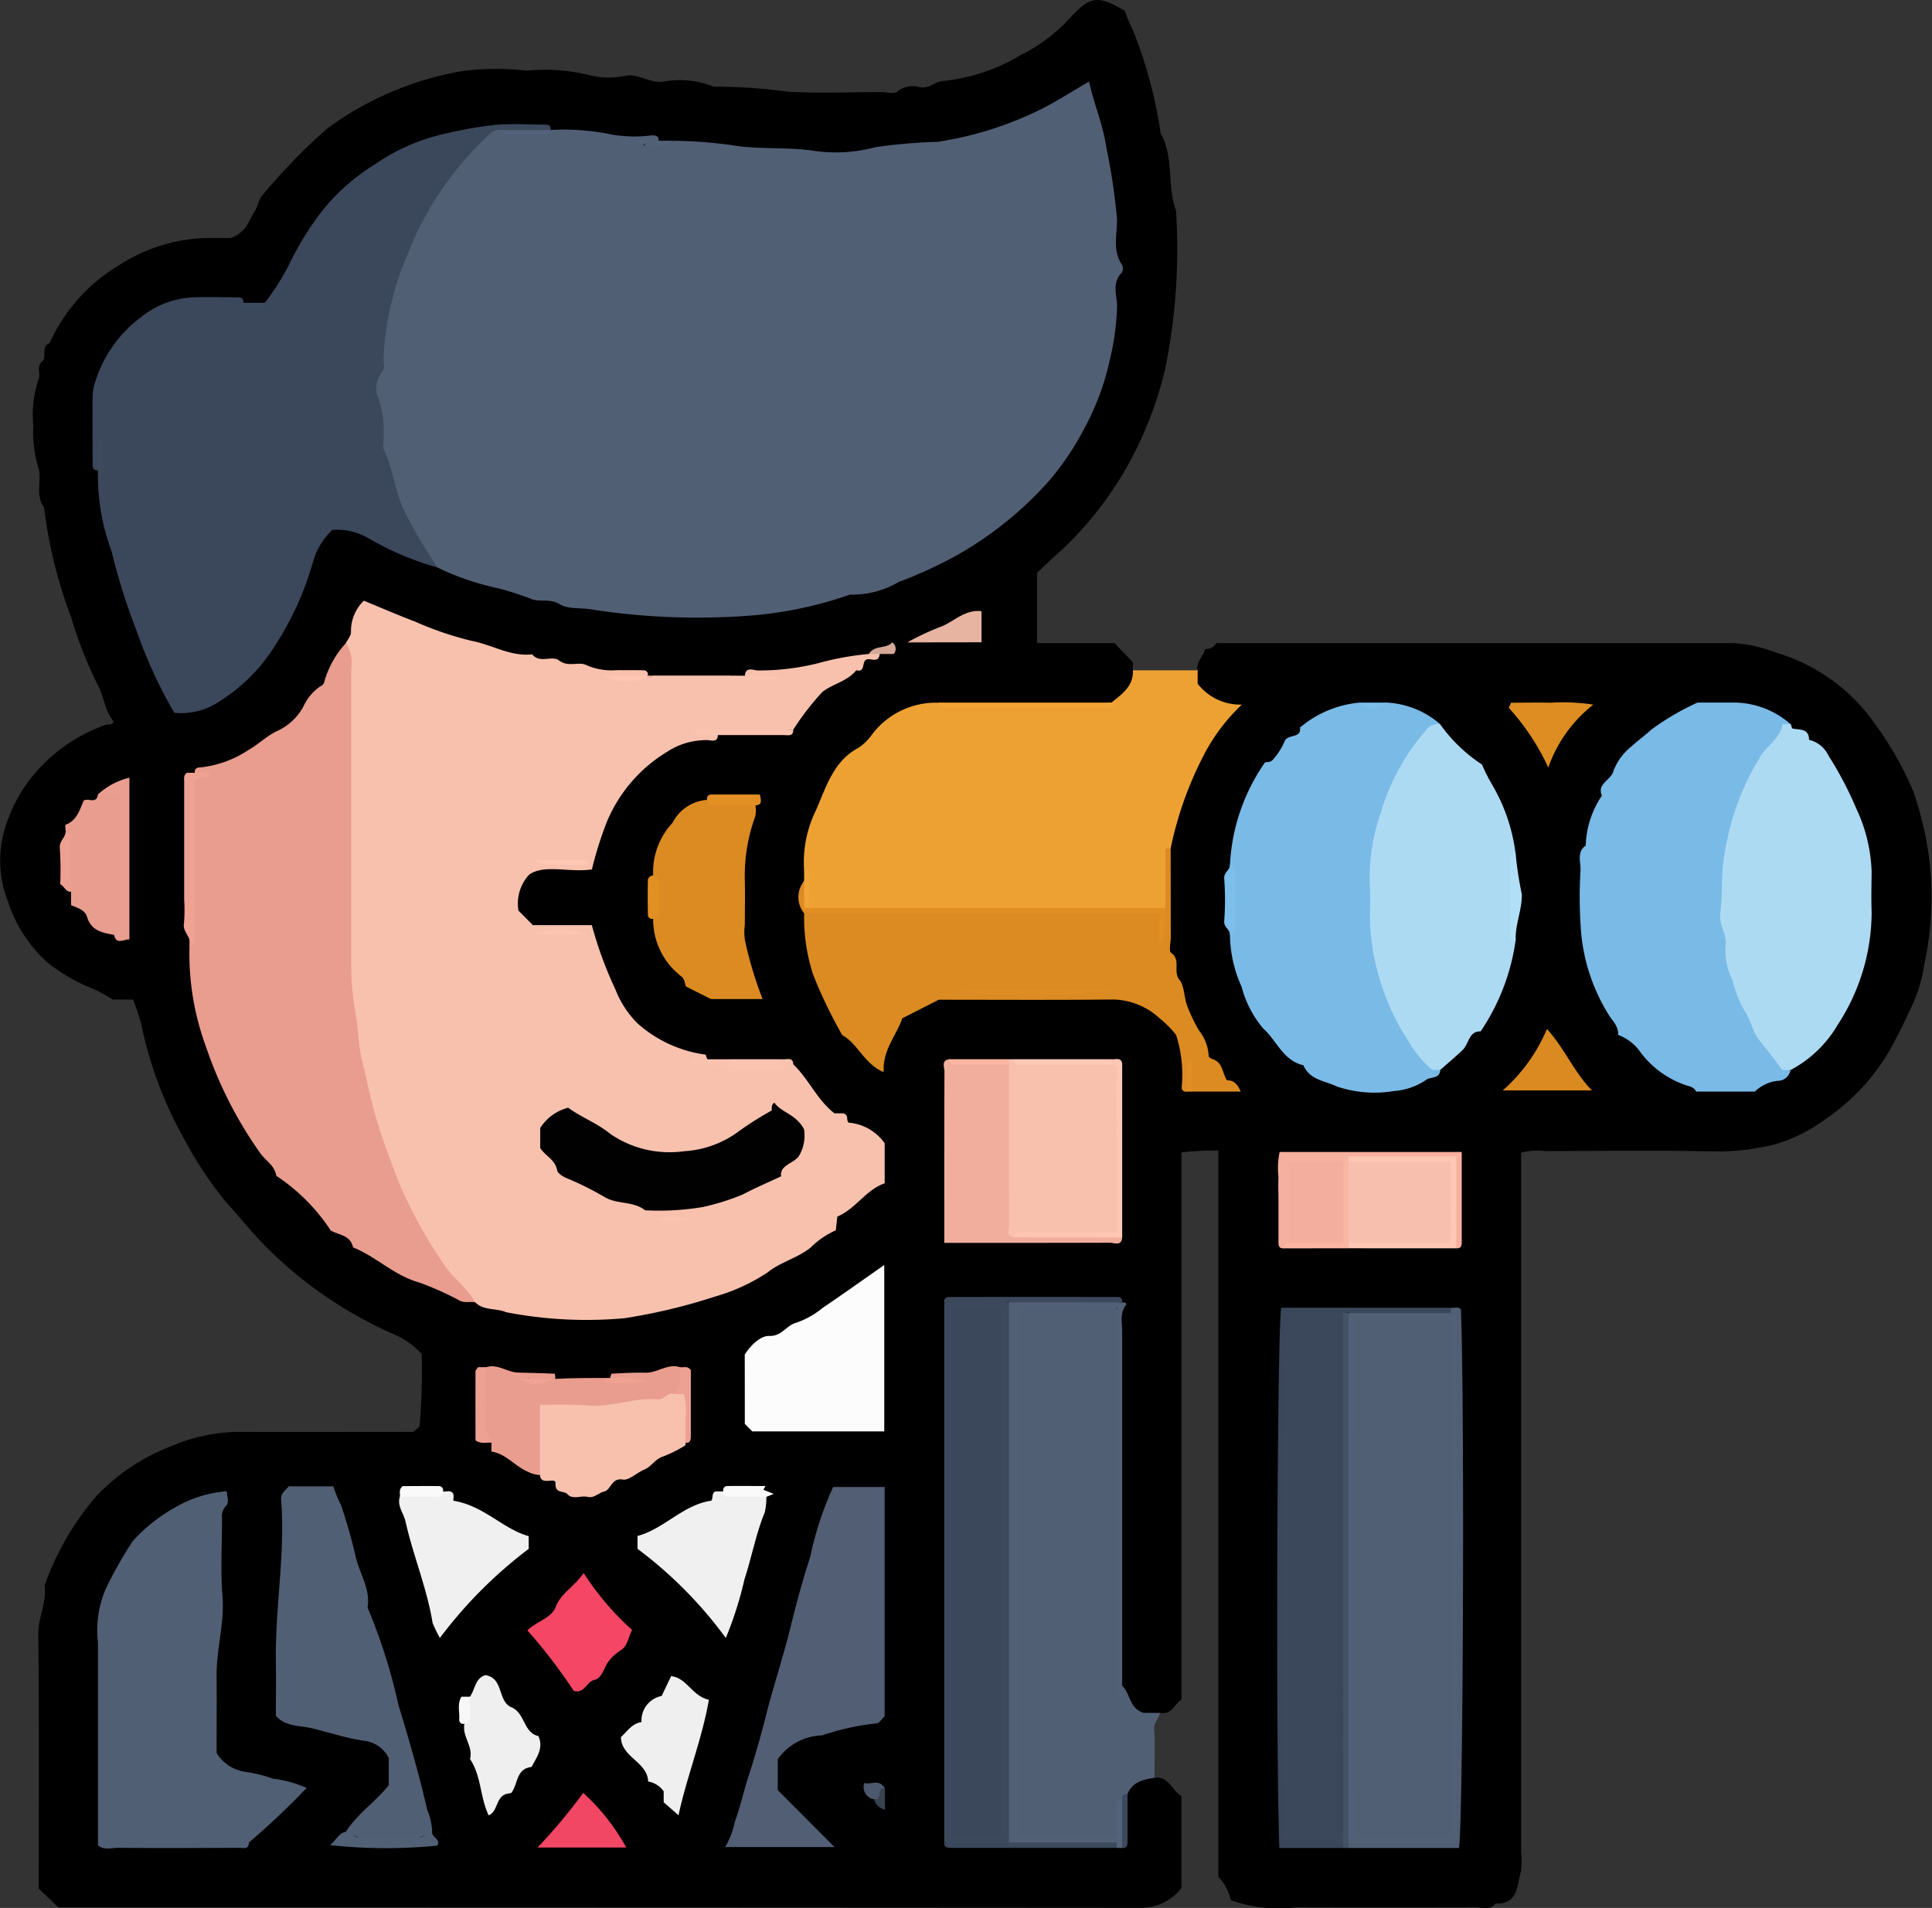 <svg xmlns="http://www.w3.org/2000/svg" xmlns:xlink="http://www.w3.org/1999/xlink" width="86.995" height="85.915" viewBox="0 0 86.995 85.915">
  <rect x="0" y="0" width="86.995" height="85.915" fill="#333333" stroke="none"/>
  <defs>
    <clipPath id="clip-path">
      <rect id="Rectángulo_37385" data-name="Rectángulo 37385" width="86.995" height="85.914" fill="none"/>
    </clipPath>
  </defs>
  <g id="Grupo_754526" data-name="Grupo 754526" transform="translate(0 0)">
    <g id="Grupo_754525" data-name="Grupo 754525" transform="translate(0 0)" clip-path="url(#clip-path)">
      <path id="Trazado_245636" data-name="Trazado 245636" d="M51.014,30.18c-.035-.15.065-.313-.085-.454-.261-.251-.507-.52-.743-.766H46.7V25.792c.264-.246.637-.613,1.032-.956a15.893,15.893,0,0,0,3.781-5.362,17.083,17.083,0,0,0,.959-2.886,27.1,27.1,0,0,0,.482-7.1c-.416-1.122-.078-2.4-.692-3.481a20.23,20.23,0,0,0-1.229-4.594,9.028,9.028,0,0,1-.389-.926C49.47-.2,49.116-.2,48.231.755a7.7,7.7,0,0,1-2.318,1.752,8.452,8.452,0,0,1-3.4,1.137c-.409.007-.673.384-1.117.278a1.11,1.11,0,0,0-1,.206c-.15.118-.471.02-.713.02-1.415,0-2.835.062-4.245-.02a23.486,23.486,0,0,0-3.3-.223,4.058,4.058,0,0,0-2.326-.218c-.579.037-1.029-.346-1.6-.283a3.719,3.719,0,0,1-1.683-.02,8.352,8.352,0,0,0-2.826-.2,11.7,11.7,0,0,0-2.9.02,14.327,14.327,0,0,0-6.09,2.6A26.952,26.952,0,0,0,11.844,8.76c-.2.2-.238.55-.4.8-.249.387-.341.9-1.062,1.159-.065,0-.386,0-.7,0a7.578,7.578,0,0,0-4.25,1.18,7.85,7.85,0,0,0-3.2,3.553c-.414.156-.1.615-.339.828-.266.238-.052.55-.155.79A5,5,0,0,0,1.5,19.16a5.409,5.409,0,0,0,.213,1.855c.2.57-.156,1.265.271,1.834a21.064,21.064,0,0,0,1.225,4.965A18.937,18.937,0,0,0,4.4,30.845c.291.52.308,1.172.723,1.651-.076.168-.261.111-.4.156A7.4,7.4,0,0,0,1.68,34.7,6.843,6.843,0,0,0,.3,37.056a5.036,5.036,0,0,0,.055,3.535,6.377,6.377,0,0,0,1.714,2.693,7.948,7.948,0,0,0,2.153,1.255,7.807,7.807,0,0,1,.86.471h.908a10.026,10.026,0,0,1,.357,1.051,17.992,17.992,0,0,0,1.964,5.262,16.5,16.5,0,0,0,1.922,2.87c.474.514.918,1.072,1.4,1.593a18.743,18.743,0,0,0,6.108,4.3,3.553,3.553,0,0,1,1.244.883,28.226,28.226,0,0,1-.09,3.215c-.017.1-.161.175-.281.294-2.632,0-5.3.01-7.96,0a7.829,7.829,0,0,0-2.9.627,9.2,9.2,0,0,0-3.423,2.271,12.687,12.687,0,0,0-2.323,4.017c.106.758-.294,1.436-.286,2.2.043,3.811.02,7.621.02,11.452l.886.846q24.263,0,48.608.017a2.338,2.338,0,0,0,1.96-.88V80.875c-.419-.223-.55-.9-1.21-.823-.737-.329-1.107.11-1.422.675-.281.662.148,1.45-.371,2.07a1.424,1.424,0,0,1-.366.07c-1.44.025-2.875,0-4.313.007-.86-.19-1.854.456-2.6-.429-.125-4.906-.043-9.808-.043-14.709,0-2.875-.121-5.751.086-8.617a.709.709,0,0,1,.7-.369c1.992-.015,3.985-.025,5.979,0a.6.6,0,0,1,.51.259c.11,4.684.008,9.362.047,14.041a20.593,20.593,0,0,0,.063,2.66c.55,1.558.82,1.749,1.973,1.418.514.108.653-.384.968-.6V51.895a11.286,11.286,0,0,1,1.663-.078v32.7a2.146,2.146,0,0,1,.559,1.046,6.361,6.361,0,0,0,2.893.329q4.068.01,8.132,0c.3,0,.648.138.894-.176,1.021.042.961-.808,1.144-1.428a3.2,3.2,0,0,0,.012-.848V51.91a2.669,2.669,0,0,1,1.061-.075c2.589-.007,5.179-.04,7.766.017a11.105,11.105,0,0,0,2.56-.308,7.225,7.225,0,0,0,2.213-1.077,9.568,9.568,0,0,0,3.337-3.816c.279-.53.535-1.074.778-1.623A6.8,6.8,0,0,0,86.65,43.4a14.268,14.268,0,0,0,.269-4.268,15.258,15.258,0,0,0-.751-3.455,14.708,14.708,0,0,0-1.659-2.961,8.329,8.329,0,0,0-4.554-3.335,6.455,6.455,0,0,0-1.89-.421q-11.644,0-23.291,0a.538.538,0,0,1-.512.263c-.055.339-.427.562-.336.954-.19,1.084.135,1.443,1.506,1.551A8.8,8.8,0,0,0,54.075,33.6a14.3,14.3,0,0,0-1.052,2.314,15.367,15.367,0,0,0-.609,2.344c-.176,3.056-.048,6.052,1.53,8.812.318.555.72,1.061.993,1.648-.326.2-.648.081-.963.073a.686.686,0,0,1-.308-.136,1.781,1.781,0,0,1-.168-.826,3.381,3.381,0,0,0-3.319-3.107q-3.639-.1-7.279,0a3.164,3.164,0,0,0-3,1.909,1.16,1.16,0,0,1-.6.74,8.282,8.282,0,0,1-2.851-6.1,2.43,2.43,0,0,1-.04-1.584,2.851,2.851,0,0,0,.091-.539,8.428,8.428,0,0,1,3.486-6.389,3.769,3.769,0,0,1,2.615-.785c2.407-.038,4.815.091,7.217-.07.758-.324,1.525-.647,1.194-1.727" transform="translate(0.001 -0.001)"/>
      <path id="Trazado_245637" data-name="Trazado 245637" d="M38.292,26.181a16.229,16.229,0,0,1,1.438-4.1A8.522,8.522,0,0,1,41.5,19.7a2.418,2.418,0,0,1-1.992-.943v-.6H36.593c.032.723-.5,1.072-.971,1.46a48.082,48.082,0,0,1-7.768,0,3.6,3.6,0,0,0-3.013,1.436,2.334,2.334,0,0,1-.6.59c-1.144.6-1.47,1.8-1.924,2.826a5.284,5.284,0,0,0-.529,2.688c.333.494-.324,1.2.347,1.624a3.076,3.076,0,0,0,1.428.175q6.295.007,12.589,0a2.186,2.186,0,0,0,1.732-.4c.308-.638.085-1.343.195-2.013a.889.889,0,0,1,.214-.361" transform="translate(14.42 12.027)" fill="#eea133"/>
      <path id="Trazado_245638" data-name="Trazado 245638" d="M34.066,53.776h-.722c-.682-.2-.587-.883-.978-1.217-.269-.362-.116-.776-.116-1.162-.013-4.843-.007-9.686-.012-14.528a3.357,3.357,0,0,0-.153-1.453,11.645,11.645,0,0,0-4.418.095,2.5,2.5,0,0,0-.253,1.528q-.01,10.432,0,20.866a2.616,2.616,0,0,0,.211,1.418c1.392.592,2.841.191,4.263.249.765-.357.351-1.079.5-1.626a1.135,1.135,0,0,1,.221-.52c.219-.552.715-.643,1.214-.73,0-.725.035-1.451-.015-2.173-.023-.319.214-.485.258-.747" transform="translate(18.161 23.356)" fill="#515f75"/>
      <path id="Trazado_245639" data-name="Trazado 245639" d="M22.952,4.875c.018-.231-.14-.243-.306-.243A5.971,5.971,0,0,1,20.868,4.6,10.63,10.63,0,0,0,18.1,4.388c-.06,0-.118,0-.178,0a9.223,9.223,0,0,1-2.15-.111A2.621,2.621,0,0,0,14.105,5.4a15.773,15.773,0,0,0-3.869,8.843,14.086,14.086,0,0,0,1.3,8.122A4,4,0,0,0,13,24.094a11.93,11.93,0,0,0,2.762.941,14.545,14.545,0,0,1,1.392.446c.431.208.885-.023,1.355.268.4.244,1.032.135,1.573.256a31.274,31.274,0,0,0,7.038.251,17.827,17.827,0,0,0,4.451-.944,4.1,4.1,0,0,0,2.19-.565,20.324,20.324,0,0,0,2.454-1.112,16.192,16.192,0,0,0,4.28-3.4A12.283,12.283,0,0,0,42.1,17.873a11.67,11.67,0,0,0,1.174-3.142,11.822,11.822,0,0,0,.326-2.437c-.017-.487-.241-1.042.216-1.486a.373.373,0,0,0,0-.351c-.446-.66-.2-1.393-.223-2.09a28.27,28.27,0,0,0-.48-3.2c-.148-1.026-.564-1.957-.775-2.956-.868.5-1.651,1.019-2.5,1.407a15.913,15.913,0,0,1-4.321,1.307,23.992,23.992,0,0,0-2.8.241,6.855,6.855,0,0,1-2.815.156c-1.225-.175-2.464-.042-3.654-.249a21.1,21.1,0,0,0-2.574-.195c-.432.318-1-.067-1.415.219.128-.279.519.037.687-.219" transform="translate(6.702 1.462)" fill="#515f75"/>
      <path id="Trazado_245640" data-name="Trazado 245640" d="M32.963,18.669a12.542,12.542,0,0,0-2.249.407,11,11,0,0,1-2.78.334c-.185-.018-.51-.175-.554.231a1.851,1.851,0,0,0,1.162.1,5.009,5.009,0,0,1-1.89-.1h-3.4c-.56.294-1.174.008-1.456.086a2.628,2.628,0,0,0,1.214-.086.185.185,0,0,0-.19-.238c-.4-.013-.8,0-1.205-.007a2.817,2.817,0,0,1-1.357-.221c-.357-.186-.823.111-1.244-.216-.313-.243-.868.153-1.205-.273-.988.108-1.832-.446-2.765-.617a14.947,14.947,0,0,1-2.529-.866c-.763-.289-1.513-.615-2.289-.934a1.9,1.9,0,0,0-.58,1.41c.008.163-.148.334-.229.5C9.169,22.508,9.4,26.839,9.3,31.167a28.549,28.549,0,0,0,1.646,10.125,19.911,19.911,0,0,0,2.381,4.762,5.219,5.219,0,0,0,1.915,1.809c.379.387.931.248,1.393.446a19.015,19.015,0,0,0,5.332.269,25.964,25.964,0,0,0,4.078-.976A8.552,8.552,0,0,0,28.4,46.521c.569-.467,1.368-.655,1.94-1.121a3.825,3.825,0,0,1,1.137-.78c.022-.186.042-.377.068-.617.823-.344,1.285-1.205,2.133-1.5V40.7a2.2,2.2,0,0,0-1.614-.926c-.146-.1.027-.338-.253-.422h-.394c-.78-.6-1.154-1.535-1.849-2.2-1.292-.111-2.615.254-3.884-.244-.028-.068-.055-.2-.086-.2A5.768,5.768,0,0,1,22.546,35.3a4.425,4.425,0,0,1-.988-1.515,17.576,17.576,0,0,1-1.067-2.908H17.835l-.647-.652a1.908,1.908,0,0,1,.487-1.626c.7-.471,1.766-.08,2.818-.228a17.005,17.005,0,0,1,.657-2.1,6.688,6.688,0,0,1,2.735-3.2,3.193,3.193,0,0,1,1.847-.522c.171.017.431.1.434-.236-.03-.027-.076-.08-.09-.073-.113.057-.143-.01-.076-.018a30.753,30.753,0,0,0,3.565-.151,12.1,12.1,0,0,1,1.305-1.691C31.35,20.006,32,19.9,32.4,19.4c.446.126.208-.442.5-.492.2-.033.512.166.554-.238a.335.335,0,0,0-.485,0" transform="translate(6.158 10.78)" fill="#f8c1ae"/>
      <path id="Trazado_245641" data-name="Trazado 245641" d="M18.041,23.329a23.416,23.416,0,0,1-1.491-2.54c-.437-.9-.5-1.9-.928-2.778-.063-.131,0-.321-.01-.482a4.772,4.772,0,0,0-.2-1.742,1.178,1.178,0,0,1,.121-1.25c.165-.18.076-.387.076-.575a13.164,13.164,0,0,1,1.1-4.772,14.452,14.452,0,0,1,3.613-5.314.694.694,0,0,1,.628-.251,4.342,4.342,0,0,0,2.185,0c.018-.239-.146-.243-.313-.243-.725,0-1.453-.05-2.173.013a17.769,17.769,0,0,0-2.14.369,8.917,8.917,0,0,0-3.272,1.4,9.348,9.348,0,0,0-2.318,2.013,13.452,13.452,0,0,0-1.41,2.2,11.117,11.117,0,0,1-1.24,2.027.9.9,0,0,1-.971,0c.018-.238-.145-.243-.309-.243-.683,0-1.367-.03-2.048.007a4.045,4.045,0,0,0-2.268.9A5.752,5.752,0,0,0,2.6,15.06a2.152,2.152,0,0,0-.09.562c-.008,1.006,0,2.012,0,3.018,0,.166,0,.329.241.311a.842.842,0,0,0,.1-.707,1.345,1.345,0,0,1-.1.949,9.631,9.631,0,0,0,.609,3.387,27.909,27.909,0,0,0,1.107,3.535,21.613,21.613,0,0,0,1.719,3.754,3.071,3.071,0,0,0,2.09-.55,7.792,7.792,0,0,0,2.5-2.557,13.6,13.6,0,0,0,1.654-3.676,3.156,3.156,0,0,1,.873-1.451,2.8,2.8,0,0,1,1.656.392,13.284,13.284,0,0,0,3.084,1.3" transform="translate(1.66 2.227)" fill="#3b485b"/>
      <path id="Trazado_245642" data-name="Trazado 245642" d="M18.005,47.1c-.386-.69-1.059-1.129-1.481-1.812a21.282,21.282,0,0,1-1.955-3.571c-.361-.946-.722-1.892-1.013-2.86-.261-.87-.429-1.767-.65-2.65-.171-.687-.163-1.4-.284-2.08a12.243,12.243,0,0,1-.2-2.1c0-.728,0-1.458,0-2.188V27.655q0-4.559,0-9.119a1.555,1.555,0,0,0-.244-1.116,4.293,4.293,0,0,0-.963,1.709.3.3,0,0,1-.2.243,2.216,2.216,0,0,0-.756.919A2.577,2.577,0,0,1,9.1,21.369c-.474.216-.848.6-1.31.863a4.854,4.854,0,0,1-2.22.788.188.188,0,0,0-.191.239,4.925,4.925,0,0,0-.241,2.135c-.007,1.884.008,3.767,0,5.651a12.121,12.121,0,0,0,.74,4.541,18.553,18.553,0,0,0,2.442,4.793c.234.336.652.55.725,1.024A8.636,8.636,0,0,1,11.5,43.869c.367.206.889.206,1,.756,1.044.419,1.845,1.265,2.979,1.583a13.117,13.117,0,0,1,1.831.82c.243.113.467.028.695.073" transform="translate(3.395 11.542)" fill="#e99d8e"/>
      <path id="Trazado_245643" data-name="Trazado 245643" d="M52.279,20a3.894,3.894,0,0,0-2.55-.973c-.565,0-1.131,0-1.636,0A11.5,11.5,0,0,0,46,20.253c-.284.261-.6.487-.876.743a2.561,2.561,0,0,0-.816,1.1c-.106.436-.765.574-.525,1.124a4.226,4.226,0,0,0-.728,2.243c-.411.3-.223.735-.234,1.112a19.651,19.651,0,0,0,0,2.424,8.425,8.425,0,0,0,1.327,4.18c.155.219.4.474.362.813a2.116,2.116,0,0,1,1.006.776,4.248,4.248,0,0,0,1.925,1.445c.2.093.471.085.587.333h2.642a1.751,1.751,0,0,1,1.029-.485.576.576,0,0,0,.575-.487,11.836,11.836,0,0,1-2.831-7.538,11.026,11.026,0,0,1,2.323-7.214A5.546,5.546,0,0,0,52.279,20" transform="translate(28.348 12.608)" fill="#79bae7"/>
      <path id="Trazado_245644" data-name="Trazado 245644" d="M39.138,19.03a4.814,4.814,0,0,0-2.67,1.122c.065.529-.6.258-.708.658a3.073,3.073,0,0,1-.494.765c-.1.153-.274.12-.374.146a8.817,8.817,0,0,0-1.579,4.607q.017,1.581,0,3.162a5.77,5.77,0,0,0,.524,2.333,4.81,4.81,0,0,0,.969,1.877c.612.542.9,1.455,1.814,1.658.288.673.968.695,1.518.961a5.322,5.322,0,0,0,2.572.2A2.953,2.953,0,0,0,42.172,36c.191-.123.6-.033.607-.431-3.8-3.729-3.912-11.668,0-15.57a3.992,3.992,0,0,0-2.427-.973,1.315,1.315,0,0,1-1.214,0" transform="translate(22.07 12.609)" fill="#79bae7"/>
      <path id="Trazado_245645" data-name="Trazado 245645" d="M9.452,56.21a34.881,34.881,0,0,0,2.6-2.459,5.047,5.047,0,0,0-1.5-.416,6.69,6.69,0,0,0-1.34-.323A1.829,1.829,0,0,1,8,52.178c0-1.169.007-2.343,0-3.518s.361-2.339.264-3.546c-.093-1.167-.018-2.348-.022-3.523a.659.659,0,0,1,.18-.539c.148-.145.06-.371.032-.663a5.406,5.406,0,0,0-2.328.732,7.4,7.4,0,0,0-1.905,1.516A18.542,18.542,0,0,0,3,44.8a4.774,4.774,0,0,0-.342,2.409,46.774,46.774,0,0,1,.121,5.525c.038,1.079-.035,2.16.047,3.352,2.248.263,4.444.057,6.629.125" transform="translate(1.754 26.761)" fill="#515f74"/>
      <path id="Trazado_245646" data-name="Trazado 245646" d="M49.763,19.615H49.4c-.1.61-.648.933-.964,1.4a11.728,11.728,0,0,0-1.623,4.3c-.2.951-.093,1.88-.218,2.806-.075.545.326.983.241,1.47a3.013,3.013,0,0,0,.321,1.573,5.042,5.042,0,0,0,.53,1.355c.279.384.352.921.642,1.293.333.426.688.836.993,1.287.113.168.3.053.446.085a5.381,5.381,0,0,0,2.12-2.038,9.3,9.3,0,0,0,1.525-5.056c-.022-.605-.007-1.21,0-1.817a7.189,7.189,0,0,0-.692-2.861,15.982,15.982,0,0,0-1.254-2.386,1.282,1.282,0,0,0-.871-.707c-.007-.524-.416-.442-.738-.507-.04-.007-.058-.13-.086-.2" transform="translate(30.864 12.996)" fill="#addaf3"/>
      <path id="Trazado_245647" data-name="Trazado 245647" d="M38.286,22.981h-.243c-.3.865.035,1.779-.2,2.647.033.155.012.324.033.351-.126-.324-.534-.316-.924-.316-4.886,0-9.771-.025-14.656.013a1.136,1.136,0,0,0-.352.083l-.161.141a8.3,8.3,0,0,0,.4,2.748,21.19,21.19,0,0,0,1.317,2.738c.71.382.964,1.279,1.864,1.666-.058-1,.577-1.658.838-2.426l1.641-.835c2.534,0,5.2.017,7.862-.01a3.167,3.167,0,0,1,2.08.843,4.594,4.594,0,0,1,.748.756,5.866,5.866,0,0,1,.249,2.354.188.188,0,0,0,.239.193c.246-.442.048-.923.121-1.328.073.406-.125.886.121,1.328h2.176c-.14-.346-.318-.512-.62-.509-.211-.321-.176-.81-.65-.954-.067-.022-.173-.093-.17-.133a1.992,1.992,0,0,0-.439-1.156,7.734,7.734,0,0,1-.532-1.111c-.143-.387-.115-.881-.351-1.179-.3-.377.088-.888-.369-1.205-.113-.08-.017-.461-.017-.7Z" transform="translate(14.427 15.227)" fill="#dc8b22"/>
      <path id="Trazado_245648" data-name="Trazado 245648" d="M40.269,19.615a.643.643,0,0,0-.539.163,9.792,9.792,0,0,0-2.138,3.832,8.806,8.806,0,0,0-.484,3.427c.028.564-.02,1.131.01,1.693a10.715,10.715,0,0,0,1.684,5.1,5.25,5.25,0,0,0,1.014,1.275c.151.131.3.048.452.08.338-.3.687-.587,1.011-.9.288-.276.273-.853.811-.838a9.7,9.7,0,0,0,1.576-4.1q-.045-1.945,0-3.892a8.1,8.1,0,0,0-1.084-3.162,8.336,8.336,0,0,1-.431-.863,7.068,7.068,0,0,1-1.884-1.814" transform="translate(24.58 12.996)" fill="#addaf3"/>
      <path id="Trazado_245649" data-name="Trazado 245649" d="M24.567,56.488l-2.559-2.564v-1.39A2.522,2.522,0,0,1,24,51.46a11.193,11.193,0,0,1,2.457-.542c.113,0,.233-.2.364-.323V40.274H24.5a15.051,15.051,0,0,0-1.032,3.147c-.334,1.031-.625,2.093-.883,3.152-.331,1.357-.78,2.678-1.119,4.033-.228.906-.49,1.814-.781,2.705-.219.678-.367,1.375-.615,2.048a3.69,3.69,0,0,1-.431,1.127Z" transform="translate(13.014 26.685)" fill="#515e74"/>
      <path id="Trazado_245650" data-name="Trazado 245650" d="M14.511,55.809a2.84,2.84,0,0,0-.224-1c-.364-1.584-.818-3.156-1.29-4.7a25.492,25.492,0,0,0-1.395-4.4c.145-.848-.379-1.556-.547-2.338a22.586,22.586,0,0,0-.647-2.269,6.317,6.317,0,0,1-.349-.85h-2c-.173.2-.372.311-.349.618.193,2.444-.278,4.87-.236,7.31.013.806,0,1.613,0,2.407.446.507,1.087.429,1.616.559.773.188,1.533.442,2.331.562a1.42,1.42,0,0,1,1.136.778v1.222c-.575.737-1.4,1.274-1.927,2.092a3.878,3.878,0,0,0,3.884,0" transform="translate(4.948 26.675)" fill="#515f74"/>
      <path id="Trazado_245651" data-name="Trazado 245651" d="M27.728,28.688h-.243a1.625,1.625,0,0,0-.246.4,54.032,54.032,0,0,0-.091,6.785.9.9,0,0,0,.469.918c1.165-.146,2.336-.03,3.5-.075.432-.017.9.108,1.272-.231.146-2.371.03-4.743.063-7.114a.525.525,0,0,0-.238-.515c-1.491-.163-3,.14-4.489-.163" transform="translate(17.947 19.008)" fill="#f8c1ae"/>
      <path id="Trazado_245652" data-name="Trazado 245652" d="M20.172,41.417c.171.171.258.258.334.336h5.945V34.261c-.943.658-1.85,1.305-2.773,1.932a3.91,3.91,0,0,1-1.174.663c-.462.11-.652.622-1.235.6-.374-.015-.823.4-1.1.838Z" transform="translate(13.366 22.701)" fill="#fcfcfc"/>
      <path id="Trazado_245653" data-name="Trazado 245653" d="M20.127,21.671A1.893,1.893,0,0,0,18.574,22.7a3.255,3.255,0,0,0-.875,2.379q0,.973,0,1.945a3.227,3.227,0,0,0,1.275,2.6c.168.15.146.349.206.452l1.117.564h2.328a17.583,17.583,0,0,1-.763-2.509,2.275,2.275,0,0,1-.035-.835c0-.648.013-1.3,0-1.944A7.867,7.867,0,0,1,22.3,22.4a1.515,1.515,0,0,0,.007-.484c-.685-.464-1.458-.146-2.185-.243" transform="translate(11.712 14.347)" fill="#dc8b22"/>
      <path id="Trazado_245654" data-name="Trazado 245654" d="M28.74,36.716c-.4-.042-.234-.357-.234-.552-.012-2.411-.008-4.822-.008-7.232-.868-.328-1.8.1-2.67-.244-.4.043-.234.361-.234.554-.012,2.539-.008,5.076-.008,7.718h1.061c2.133,0,4.265,0,6.4-.007.193,0,.51.17.552-.236a.612.612,0,0,0-.419-.116,33.766,33.766,0,0,0-4.436.116" transform="translate(16.934 19.007)" fill="#f2ae9c"/>
      <path id="Trazado_245655" data-name="Trazado 245655" d="M14.783,41.508c.045.51.715.042.7.372-.023.477.377.306.537.482.241.266.6.048.9.121s.492-.175.742-.236c.341-.085.321-.633.86-.542.264.045.633-.318.981-.462.3-.126.474-.476.84-.584a5.686,5.686,0,0,0,.991-.5c.017-.008,0-.076,0-.116a5.014,5.014,0,0,0,.113-1.724.607.607,0,0,0-.592-.713c-2.02.226-4.052.364-6.083.5a3.863,3.863,0,0,0,.008,3.4" transform="translate(9.531 24.92)" fill="#f7c1ae"/>
      <path id="Trazado_245656" data-name="Trazado 245656" d="M10.841,40.642c-.13.416.173.738.256,1.107.344,1.541.968,3.008,1.222,4.579a6.63,6.63,0,0,0,.326.67,20.182,20.182,0,0,1,4-4.013v-.572c-1.169-.323-1.993-1.362-3.387-1.594-.03-.013.042-.2-.023-.338-.125-.158-.3-.052-.449-.081-.647.08-1.338-.195-1.942.243" transform="translate(7.162 26.759)" fill="#f0f0f0"/>
      <path id="Trazado_245657" data-name="Trazado 245657" d="M21.126,40.4H20.77c-.178.09-.09.288-.18.417-1.275.181-2.115,1.265-3.324,1.589v.579A19.02,19.02,0,0,1,21.241,47a16.631,16.631,0,0,0,.843-2.652c.326-1,.514-2.038.913-3.013a3,3,0,0,0,.071-.7c-.6-.447-1.3-.156-1.942-.243" transform="translate(11.441 26.758)" fill="#f0f0f0"/>
      <path id="Trazado_245658" data-name="Trazado 245658" d="M15.716,41.911V38.749a18.184,18.184,0,0,1,2.07.013c1.112.131,2.158-.367,3.26-.264.259.025.424-.359.738-.236a.743.743,0,0,0,.243-1.215c-.559-.18-1.018.259-1.555.248-.505-.012-1.014.018-1.52.043-.03,0-.055.126-.081.195a1.672,1.672,0,0,0,1.044.1c-.259-.05-.78.148-1.287-.1-.728,0-1.456,0-2.235.04-.422.155-.821.022-1.214.13-.15,0,.083-.268.017-.12a2.311,2.311,0,0,0,1.2-.01c.023-.108,0-.233-.032-.234-.545-.025-1.092-.033-1.638-.05-.49-.015-.916-.411-1.436-.241-.273,1.16-.642,2.328.243,3.4v.4c.65.091,1.052.657,1.644.909a1.326,1.326,0,0,0,.54.146" transform="translate(8.597 24.517)" fill="#e99d8e"/>
      <path id="Trazado_245659" data-name="Trazado 245659" d="M25.574,35.33V59.659a11.149,11.149,0,0,0,2.843.085.587.587,0,0,0,.271-.357c.09-7.773.02-15.545.035-23.316a1.237,1.237,0,0,0-.146-.7,6.93,6.93,0,0,0-3-.037" transform="translate(16.945 23.312)" fill="#3c495c"/>
      <path id="Trazado_245660" data-name="Trazado 245660" d="M18.656,46.288a1.127,1.127,0,0,0-.913,1.177c-.426.062-.642.416-.926.677.015.921,1.194,1.107,1.225,2a1.068,1.068,0,0,1,.7.442v.492l.667.585c.374-1.742,1.059-3.42,1.368-5.2-.761-.168-.986-.986-1.7-1.064-.118.244-.246.514-.426.891" transform="translate(11.143 30.079)" fill="#efefef"/>
      <path id="Trazado_245661" data-name="Trazado 245661" d="M16.817,42.605c-.464.652-1.021.909-1.252,1.51-.2.534-.846.645-1.282,1.071a24.062,24.062,0,0,1,2.09,2.728c.5.125.56-.414.933-.5.326-.07.422-.514.594-.778a2.044,2.044,0,0,1,.613-.569c.3-.211.316-.59.485-.9a12.68,12.68,0,0,1-2.181-2.564" transform="translate(9.464 28.229)" fill="#f54765"/>
      <path id="Trazado_245662" data-name="Trazado 245662" d="M3.238,21.58c-.057.457-.452.133-.643.281-.186.421-.3.891-.808,1.079-.038.015,0,.224,0,.342.126.888-.236,1.821.243,2.677v.607c.281.115.625.211.715.517.19.643.7.722,1.227.821a.71.71,0,0,0,.446-.53,35.929,35.929,0,0,0-.171-5.779.861.861,0,0,0-1-.015" transform="translate(1.171 14.195)" fill="#e89d8e"/>
      <path id="Trazado_245663" data-name="Trazado 245663" d="M12.587,47.558c-.123.562.406,1.021.249,1.588.517.77.449,1.736.843,2.54.422-.191.313-.815.786-.964a1.669,1.669,0,0,1,.224-.042c.314-.386.206-1.1.918-1.175.228-.436.554-.846.309-1.392-.68-.15-.6-1.039-1.21-1.294-.638-.263-.341-1.315-1.174-1.45-.477.141-.461.652-.7.971-.342.354-.209.8-.243,1.217" transform="translate(8.328 30.061)" fill="#efefef"/>
      <path id="Trazado_245664" data-name="Trazado 245664" d="M37.8,35.419H34.771c-.185,1.072-.251,20.043-.083,24.327H37.56c.017-.073.033-.146.048-.219-.052-.055-.1-.108-.156-.163-.575-.351-1.287-.11-2.072-.427-.136-7.535-.106-15.068-.113-22.438.74-.6,1.39-.379,1.965-.529a1.249,1.249,0,0,0,.414-.161.385.385,0,0,0,.156-.389" transform="translate(22.92 23.468)" fill="#3a475a"/>
      <path id="Trazado_245665" data-name="Trazado 245665" d="M36.538,59.749h4.973c.188-1.074.258-19.84.088-24.244-.123-.161-.3-.053-.449-.083a.716.716,0,0,0-.12.434c.048,7.289.008,14.576.018,21.865a1.407,1.407,0,0,1-.427,1.308c-1.224.414-2.64-.156-3.955.326-.057.055-.111.11-.166.165.013.076.025.153.038.229" transform="translate(24.185 23.465)" fill="#515f75"/>
      <path id="Trazado_245666" data-name="Trazado 245666" d="M36.76,59.649v-.243a2.025,2.025,0,0,0,.339-1.5q.01-10.427,0-20.857a2.752,2.752,0,0,0-.176-1.308c-.053-.06-.108-.118-.163-.178h-.243a1.528,1.528,0,0,0-.248.407.992.992,0,0,0-.055.236q-.1,11.277,0,22.555a1.228,1.228,0,0,0,.052.236,1.513,1.513,0,0,0,.251.407v.243Z" transform="translate(23.963 23.565)" fill="#445266"/>
      <path id="Trazado_245667" data-name="Trazado 245667" d="M27.726,35.57h4.381v17.5c.362-.078.176-.319.231-.466q0-7.988,0-15.973c0-.412-.12-.853.2-1.219a.271.271,0,0,0-.083-.078.319.319,0,0,0-.12,0,34.413,34.413,0,0,0-4.7-.1c-.058.071-.223.035-.171.223s.173.09.261.125" transform="translate(18.192 23.317)" fill="#516076"/>
      <path id="Trazado_245668" data-name="Trazado 245668" d="M9.449,53.492c-.042-.406-.359-.234-.552-.236-1.969-.012-3.935-.007-6-.007V52.179c0-2.378,0-4.757-.008-7.134,0-.195.17-.512-.234-.554v9.126c.273.234.607.11.908.111,1.819.015,3.636.01,5.455,0,.175,0,.431.095.434-.239" transform="translate(1.757 29.479)" fill="#515f75"/>
      <path id="Trazado_245669" data-name="Trazado 245669" d="M40.7,30.636h4.015c-.813-.828-1.22-1.88-2.027-2.767A7.629,7.629,0,0,1,40.7,30.636" transform="translate(26.968 18.465)" fill="#da8a21"/>
      <path id="Trazado_245670" data-name="Trazado 245670" d="M14.555,51.019h4a9.461,9.461,0,0,0-1.937-2.461,25.147,25.147,0,0,1-2.058,2.461" transform="translate(9.644 32.174)" fill="#f14664"/>
      <path id="Trazado_245671" data-name="Trazado 245671" d="M40.861,19.264a10.535,10.535,0,0,1,1.782,2.692,6.2,6.2,0,0,1,2.027-2.833,8.98,8.98,0,0,0-1.922-.086c-.592-.015-1.185,0-1.779,0-.037.076-.071.155-.108.231" transform="translate(27.074 12.606)" fill="#de8d22"/>
      <path id="Trazado_245672" data-name="Trazado 245672" d="M42.641,35.538c.239.018.243-.148.243-.313V31.2h-8.2a3.5,3.5,0,0,0-.053,1.114c-.015.364,0,.728,0,1.092v1.821c0,.165,0,.331.243.313.166-.116.359-.2.441-.409a11.477,11.477,0,0,0,.1-3.111c.665-.647,1.476-.13,2.2-.279.131,0,.259,0,.391,0,1.355.007,2.708-.032,4,.027.668,1.3-.141,2.66.632,3.767" transform="translate(22.936 20.672)" fill="#f5b09e"/>
      <path id="Trazado_245673" data-name="Trazado 245673" d="M2.652,21.819H3.5c.246.224.113.52.116.78.013,1.521,0,3.044.01,4.565a1.425,1.425,0,0,1-.246.979c.1.456.412.2.69.2v-7.28a3.183,3.183,0,0,0-1.418.755" transform="translate(1.757 13.956)" fill="#ea9e8f"/>
      <path id="Trazado_245674" data-name="Trazado 245674" d="M5.238,28.718c.4-.043.233-.361.234-.555.013-1.9.008-3.794.008-5.691V21.3c.2-.269.5,0,.688-.208-.028-.053-.053-.155-.085-.156-.2-.015-.4-.007-.6-.007H5.123c-.168.1-.128.273-.128.426v5.294a6.885,6.885,0,0,1-.012,1.081c-.062.384.369.609.254.984" transform="translate(3.298 13.869)" fill="#efa192"/>
      <path id="Trazado_245675" data-name="Trazado 245675" d="M41.4,35.458V31.321H36.546a.257.257,0,0,0,.076.361c1.264.555,2.653-.038,3.97.417a4.213,4.213,0,0,1,.067,2.517c-1.305.584-2.753-.1-4.038.48-.045.053-.09.106-.133.16.02.068.038.135.058.2Z" transform="translate(24.177 20.753)" fill="#fec8b4"/>
      <path id="Trazado_245676" data-name="Trazado 245676" d="M27.915,17.96v-1.4c-.727-.085-1.2.426-1.766.673a11.687,11.687,0,0,0-1.576.732Z" transform="translate(16.282 10.962)" fill="#e7b4a2"/>
      <path id="Trazado_245677" data-name="Trazado 245677" d="M13.539,49.612c-.244-.013-.336.271-.622.258-.878-.04-1.762-.04-2.64,0-.286.013-.377-.271-.622-.258-.351.067-.457.426-.722.6a23.152,23.152,0,0,0,4.835.022c.175-.3-.266-.371-.229-.62" transform="translate(5.92 32.872)" fill="#526076"/>
      <path id="Trazado_245678" data-name="Trazado 245678" d="M30.379,36.718h.243q0-3.92,0-7.841a.378.378,0,0,0-.037-.108c-.125-.155-.3-.048-.447-.08-.078.055-.106.108-.078.163s.052.081.078.081c.4.04.234.357.234.55.013,2.331.01,4.66.01,6.991-.086.053-.115.108-.086.161s.058.081.086.081" transform="translate(19.908 19.005)" fill="#fdc7b5"/>
      <path id="Trazado_245679" data-name="Trazado 245679" d="M25.43,19.033a.185.185,0,0,0,.188.239c2.592,0,5.184,0,7.822,0a1.3,1.3,0,0,0-.126-.239c-.018-.02-.076,0-.116,0Z" transform="translate(16.846 12.606)" fill="#f3a534"/>
      <path id="Trazado_245680" data-name="Trazado 245680" d="M28.732,35.369h4.855a.186.186,0,0,0-.191-.239q-3.813-.007-7.628,0a.186.186,0,0,0-.191.239h2.913c.081.118.161.118.243,0" transform="translate(16.943 23.274)" fill="#3b485b"/>
      <path id="Trazado_245681" data-name="Trazado 245681" d="M19.449,28.691c-.228.028-.469-.067-.75.116a1.124,1.124,0,0,0,.858.116c.333-.028.507.289.855.271.87-.05,1.744-.017,2.617-.017.165,0,.323-.013.3-.244,0-.326-.249-.239-.426-.239-1.152-.007-2.306,0-3.458,0" transform="translate(12.39 19.005)" fill="#fac3b0"/>
      <path id="Trazado_245682" data-name="Trazado 245682" d="M13.6,40.435c-.043-.261-.274-.429-.259-.747.047-.884.017-1.772.017-2.66H13c-.042.065-.118.126-.118.191-.007,1.044,0,2.088,0,3.107.253.181.5.076.728.108" transform="translate(8.529 24.534)" fill="#eea192"/>
      <path id="Trazado_245683" data-name="Trazado 245683" d="M37.684,35.458v-.243a4.043,4.043,0,0,0,0-3.649v-.244h-.243a1.976,1.976,0,0,0-.223.338c-.306.961.08,2-.291,2.946-.574.466-1.393.071-1.914.61a.205.205,0,0,0-.243.243Z" transform="translate(23.039 20.753)" fill="#fbb5a2"/>
      <path id="Trazado_245684" data-name="Trazado 245684" d="M41.146,23.129a.184.184,0,0,0-.238.191q-.012,1.756,0,3.51a.184.184,0,0,0,.238.191c-.027-.7.286-1.347.279-2.067a16.914,16.914,0,0,1-.279-1.826" transform="translate(27.101 15.321)" fill="#b1dff8"/>
      <path id="Trazado_245685" data-name="Trazado 245685" d="M33.414,26.584a.184.184,0,0,0,.238-.191q.012-1.389,0-2.78a.184.184,0,0,0-.238-.191c.015.244-.279.334-.258.62a12.763,12.763,0,0,1,0,1.92c-.022.288.273.377.258.622" transform="translate(21.968 15.515)" fill="#7cbfed"/>
      <path id="Trazado_245686" data-name="Trazado 245686" d="M27.362,50.2h4.855a.225.225,0,0,0-.125-.342c-1.443-.058-2.888.023-4.331-.043a.615.615,0,0,0-.4.143c-.08.053-.106.108-.08.161s.053.081.08.081" transform="translate(18.07 33.009)" fill="#3c495c"/>
      <path id="Trazado_245687" data-name="Trazado 245687" d="M2.125,25.219V22.845c0-.165-.017-.319-.244-.3-.03.258-.293.4-.259.723a14.9,14.9,0,0,1,.017,1.611c.2.108.246.356.487.342" transform="translate(1.072 14.935)" fill="#eda091"/>
      <path id="Trazado_245688" data-name="Trazado 245688" d="M19.152,21.761c-.017.226.135.243.3.243h1.885c.3-.015.254-.208.191-.485-.72,0-1.456,0-2.193,0a.185.185,0,0,0-.183.238" transform="translate(12.687 14.257)" fill="#e28f23"/>
      <path id="Trazado_245689" data-name="Trazado 245689" d="M18.517,37.028c-.007.421.076.858-.243,1.217h.411a3.027,3.027,0,0,1,.071,1.124c.017.354,0,.71,0,1.066.238.018.243-.148.243-.313V37.158c-.161-.206-.336-.1-.485-.13" transform="translate(12.108 24.534)" fill="#eea192"/>
      <path id="Trazado_245690" data-name="Trazado 245690" d="M41.135,35.662v-.243H36.523v.243a6.7,6.7,0,0,0,4.612,0" transform="translate(24.2 23.468)" fill="#3b485b"/>
      <path id="Trazado_245691" data-name="Trazado 245691" d="M23.305,19.762H18.74c.362.319.775.206,1.167.243.993,0,1.983,0,2.974,0,.175,0,.422.083.424-.241" transform="translate(12.417 13.094)" fill="#fbc4b1"/>
      <path id="Trazado_245692" data-name="Trazado 245692" d="M31.841,28.931v-.243H27.472c0,.326.249.239.424.239,1.315.007,2.63,0,3.945,0" transform="translate(18.203 19.008)" fill="#fecab6"/>
      <path id="Trazado_245693" data-name="Trazado 245693" d="M19.59,40.491c-.017.224.133.243.3.243h1.644l.331-.13-.467-.188c.032-.057.063-.113.095-.168-.574,0-1.149-.007-1.722,0a.185.185,0,0,0-.178.238" transform="translate(12.977 26.667)" fill="#fafafa"/>
      <path id="Trazado_245694" data-name="Trazado 245694" d="M10.828,40.735h1.644c.165,0,.314-.02.3-.243a.186.186,0,0,0-.19-.239c-.557-.01-1.114,0-1.624,0-.2.165-.1.338-.128.487" transform="translate(7.174 26.666)" fill="#fafafa"/>
      <path id="Trazado_245695" data-name="Trazado 245695" d="M17.788,25.661a.185.185,0,0,0,.238-.19q.017-.783,0-1.568a.244.244,0,0,0-.475,0q-.017.786,0,1.568a.185.185,0,0,0,.238.19" transform="translate(11.623 15.709)" fill="#e28f23"/>
      <path id="Trazado_245696" data-name="Trazado 245696" d="M28.487,50.148V49.9H25.575c-.018.229.138.243.3.243h2.61" transform="translate(16.945 33.066)" fill="#3b485b"/>
      <path id="Trazado_245697" data-name="Trazado 245697" d="M25.72,28.688c-.017.228.136.243.3.243h2.368v-.243Z" transform="translate(17.041 19.008)" fill="#feb6a3"/>
      <path id="Trazado_245698" data-name="Trazado 245698" d="M30.691,48.588c-.17-.007-.251.075-.244.243a4.342,4.342,0,0,0,0,2.19c.228.018.244-.136.244-.3V48.588" transform="translate(20.081 32.193)" fill="#3c495c"/>
      <path id="Trazado_245699" data-name="Trazado 245699" d="M12.682,47.171c.214.015.243-.125.243-.291v-.926h-.381c-.2.321-.075.685-.1,1.029a.181.181,0,0,0,.236.188" transform="translate(8.234 30.448)" fill="#f7f7f7"/>
      <path id="Trazado_245700" data-name="Trazado 245700" d="M19.734,18.3c.028.068.055.195.083.2a21.77,21.77,0,0,0,2.326-.065,5.553,5.553,0,0,0-1.681-.131Z" transform="translate(13.076 12.124)" fill="#fcc5b2"/>
      <path id="Trazado_245701" data-name="Trazado 245701" d="M30.529,50.924v-2.19c-.223-.017-.244.131-.244.3v1.4c-.09.055-.118.108-.09.163s.06.081.09.081v.243Z" transform="translate(20 32.29)" fill="#546379"/>
      <path id="Trazado_245702" data-name="Trazado 245702" d="M24.348,48.546c-.249-.452-.617-.168-.934-.246a.563.563,0,0,0,.449.733c.477.153.266-.382.485-.487" transform="translate(15.501 31.991)" fill="#4b586d"/>
      <path id="Trazado_245703" data-name="Trazado 245703" d="M18.352,18.3H16.324a2.69,2.69,0,0,0,2.271,0Z" transform="translate(10.816 12.124)" fill="#fdc5b2"/>
      <path id="Trazado_245704" data-name="Trazado 245704" d="M16.376,37.321c.027.068.045.188.083.195a3.5,3.5,0,0,0,.575.047,5.549,5.549,0,0,0,1.27-.09,5.079,5.079,0,0,0-1.686-.151Z" transform="translate(10.851 24.728)" fill="#efa292"/>
      <path id="Trazado_245705" data-name="Trazado 245705" d="M22.072,25.026V23.861c0-.166-.023-.311-.243-.294v.487c-.223.352-.085.738-.1,1.111a.27.27,0,0,0,.294.183l.125-.145c-.025-.06-.05-.118-.075-.176" transform="translate(14.379 15.614)" fill="#f2a434"/>
      <path id="Trazado_245706" data-name="Trazado 245706" d="M23.53,17.922h1.121a.351.351,0,0,0-.068-.525c-.269.313-.793.1-1.052.525" transform="translate(15.591 11.527)" fill="#d5a897"/>
      <path id="Trazado_245707" data-name="Trazado 245707" d="M18.273,3.812h-1.1c.923.333,1.3.318,1.824,0Z" transform="translate(11.381 2.525)" fill="#536178"/>
      <path id="Trazado_245708" data-name="Trazado 245708" d="M2.652,13.571c.067-.027.193-.052.193-.081.013-.452.008-.908.008-1.641a3.527,3.527,0,0,0-.2,1.48Z" transform="translate(1.757 7.851)" fill="#3d4a5d"/>
      <path id="Trazado_245709" data-name="Trazado 245709" d="M21.881,25.076V23.859a1.161,1.161,0,0,0,0,1.46c.085-.053.113-.108.085-.161s-.057-.081-.085-.081" transform="translate(14.327 15.808)" fill="#dc8b22"/>
      <path id="Trazado_245710" data-name="Trazado 245710" d="M32.388,30.162c0-.442,0-.886,0-1.328,0-.03-.05-.06-.145-.166a5.452,5.452,0,0,0-.095,1.495Z" transform="translate(21.295 18.994)" fill="#e18e23"/>
      <path id="Trazado_245711" data-name="Trazado 245711" d="M6.679,8.2c-.12-.013-.2.023-.214.243.339,0,.677.012,1.011,0A.186.186,0,0,0,7.65,8.2Z" transform="translate(4.284 5.433)" fill="#3c4a5d"/>
      <path id="Trazado_245712" data-name="Trazado 245712" d="M24.161,48.443a.188.188,0,0,0-.238.185c-.02.163-.02.319-.248.3.05.231.195.369.485.477Z" transform="translate(15.688 32.094)" fill="#374150"/>
      <path id="Trazado_245713" data-name="Trazado 245713" d="M36.815,19.03a.834.834,0,0,0,1.214,0Z" transform="translate(24.393 12.609)" fill="#7cbeec"/>
      <path id="Trazado_245714" data-name="Trazado 245714" d="M21.924,25.552v.243a.952.952,0,0,0,.58.118q7.429,0,14.862,0a.917.917,0,0,0,.579-.12V23.119c-.028-.07-.057-.138-.143-.347a22.641,22.641,0,0,0-.123,2.78Z" transform="translate(14.527 15.088)" fill="#efa234"/>
      <path id="Trazado_245715" data-name="Trazado 245715" d="M27.326,59.6h.243c.067-.095.229-.095.243-.243V35.516c-.168.007-.249-.075-.243-.244h-.243Z" transform="translate(18.106 23.37)" fill="#526076"/>
      <path id="Trazado_245716" data-name="Trazado 245716" d="M27.715,49.758a.205.205,0,0,0-.243.243h4.612v-.243Z" transform="translate(18.203 32.969)" fill="#536177"/>
      <path id="Trazado_245717" data-name="Trazado 245717" d="M15.787,3.52H13.6c.028.068.055.2.085.2q1.008.017,2.015,0c.03,0,.057-.13.085-.2" transform="translate(9.013 2.332)" fill="#536278"/>
      <path id="Trazado_245718" data-name="Trazado 245718" d="M26.513,31.065c-.376-.7-1.022-.745-1.335-1.2-.148.088-.115.218-.123.352a15.119,15.119,0,0,0-1.431.9,4.579,4.579,0,0,1-2.517.934A4.706,4.706,0,0,1,17.8,31.28c-.605-.5-1.313-.747-1.91-1.189a2.125,2.125,0,0,0-1.259.914v.9c.208.347.672.514.761,1,.023.13.229.276.437.362a13.709,13.709,0,0,1,1.706.851c.569.336,1.287.168,1.817.592a11.923,11.923,0,0,0,2.6-.146,10.384,10.384,0,0,0,1.826-.577c.525-.283,1.079-.514,1.7-.806-.063-.5.515-.557.785-.888a1.772,1.772,0,0,0,.246-1.235" transform="translate(9.694 19.788)" fill="#010101"/>
      <path id="Trazado_245719" data-name="Trazado 245719" d="M16.85,23.3H14.507c.359.279.77.18,1.159.2s.786,0,1.179,0l0-.2" transform="translate(9.612 15.437)" fill="#fec8b5"/>
      <path id="Trazado_245720" data-name="Trazado 245720" d="M14.507,25.365H16.85a4.189,4.189,0,0,0-2.343,0" transform="translate(9.612 16.693)" fill="#fec5b2"/>
      <path id="Trazado_245721" data-name="Trazado 245721" d="M17.715,33.122h1.614a2.026,2.026,0,0,0-1.614,0" transform="translate(11.738 21.833)" fill="#fcc4b1"/>
      <path id="Trazado_245722" data-name="Trazado 245722" d="M38.04,24.591H21.778v.243H37.79v1.425a3.383,3.383,0,0,0,.249-1.668" transform="translate(14.43 16.293)" fill="#e18f23"/>
      <path id="Trazado_245723" data-name="Trazado 245723" d="M33.468,26.811H25.692a34.03,34.03,0,0,0,7.776,0" transform="translate(17.023 17.764)" fill="#df8d22"/>
      <path id="Trazado_245724" data-name="Trazado 245724" d="M32.084,33.616v-.243c-1.4,0-2.791,0-4.185,0-.178,0-.427-.088-.427.239Z" transform="translate(18.203 22.107)" fill="#fdc5b2"/>
      <path id="Trazado_245725" data-name="Trazado 245725" d="M15.7,37.338H14.036a1.63,1.63,0,0,0,1.659,0" transform="translate(9.3 24.739)" fill="#f0a293"/>
      <rect id="Rectángulo_37384" data-name="Rectángulo 37384" width="2.344" height="23.795" transform="translate(42.803 58.909)" fill="#3b485b"/>
      <path id="Trazado_245726" data-name="Trazado 245726" d="M37.464,59.407v-.243a1.519,1.519,0,0,1-.121-.944q-.007-10.734,0-21.467a1.519,1.519,0,0,1,.121-.944v-.243H34.917c-.185,1.072-.251,19.569-.083,23.842Z" transform="translate(23.016 23.565)" fill="#3b485b"/>
      <path id="Trazado_245727" data-name="Trazado 245727" d="M41.135,35.565H36.523V59.407h4.735c.226-.19.115-.451.115-.675q.01-11.123-.012-22.244c0-.294.294-.732-.226-.923" transform="translate(24.2 23.565)" fill="#526076"/>
      <path id="Trazado_245728" data-name="Trazado 245728" d="M36.5,35.713a.187.187,0,0,0-.238.193c-.015.243,0,.485,0,.728q0,10.756.017,21.512c0,.293-.294.73.226.921Z" transform="translate(23.98 23.659)" fill="#3a475a"/>
      <path id="Trazado_245729" data-name="Trazado 245729" d="M34.917,35.175h2.427V31.526a5.164,5.164,0,0,0-2.427,0Z" transform="translate(23.136 20.792)" fill="#f3ae9d"/>
      <path id="Trazado_245730" data-name="Trazado 245730" d="M35.013,31.565H37.44v-.243H34.772a1.4,1.4,0,0,0,.125.239c.017.02.076,0,.116,0" transform="translate(23.04 20.753)" fill="#f8b19f"/>
      <path id="Trazado_245731" data-name="Trazado 245731" d="M36.523,31.468v3.649h4.565a11.336,11.336,0,0,0,.043-1.764c.013-.6,0-1.2,0-1.885Z" transform="translate(24.2 20.85)" fill="#f7c0ae"/>
      <path id="Trazado_245732" data-name="Trazado 245732" d="M41.042,59.007V35.737H36.808c-.176,1.029-.243,19.1-.076,23.27Z" transform="translate(24.274 23.679)" fill="#515f75"/>
    </g>
  </g>
</svg>

